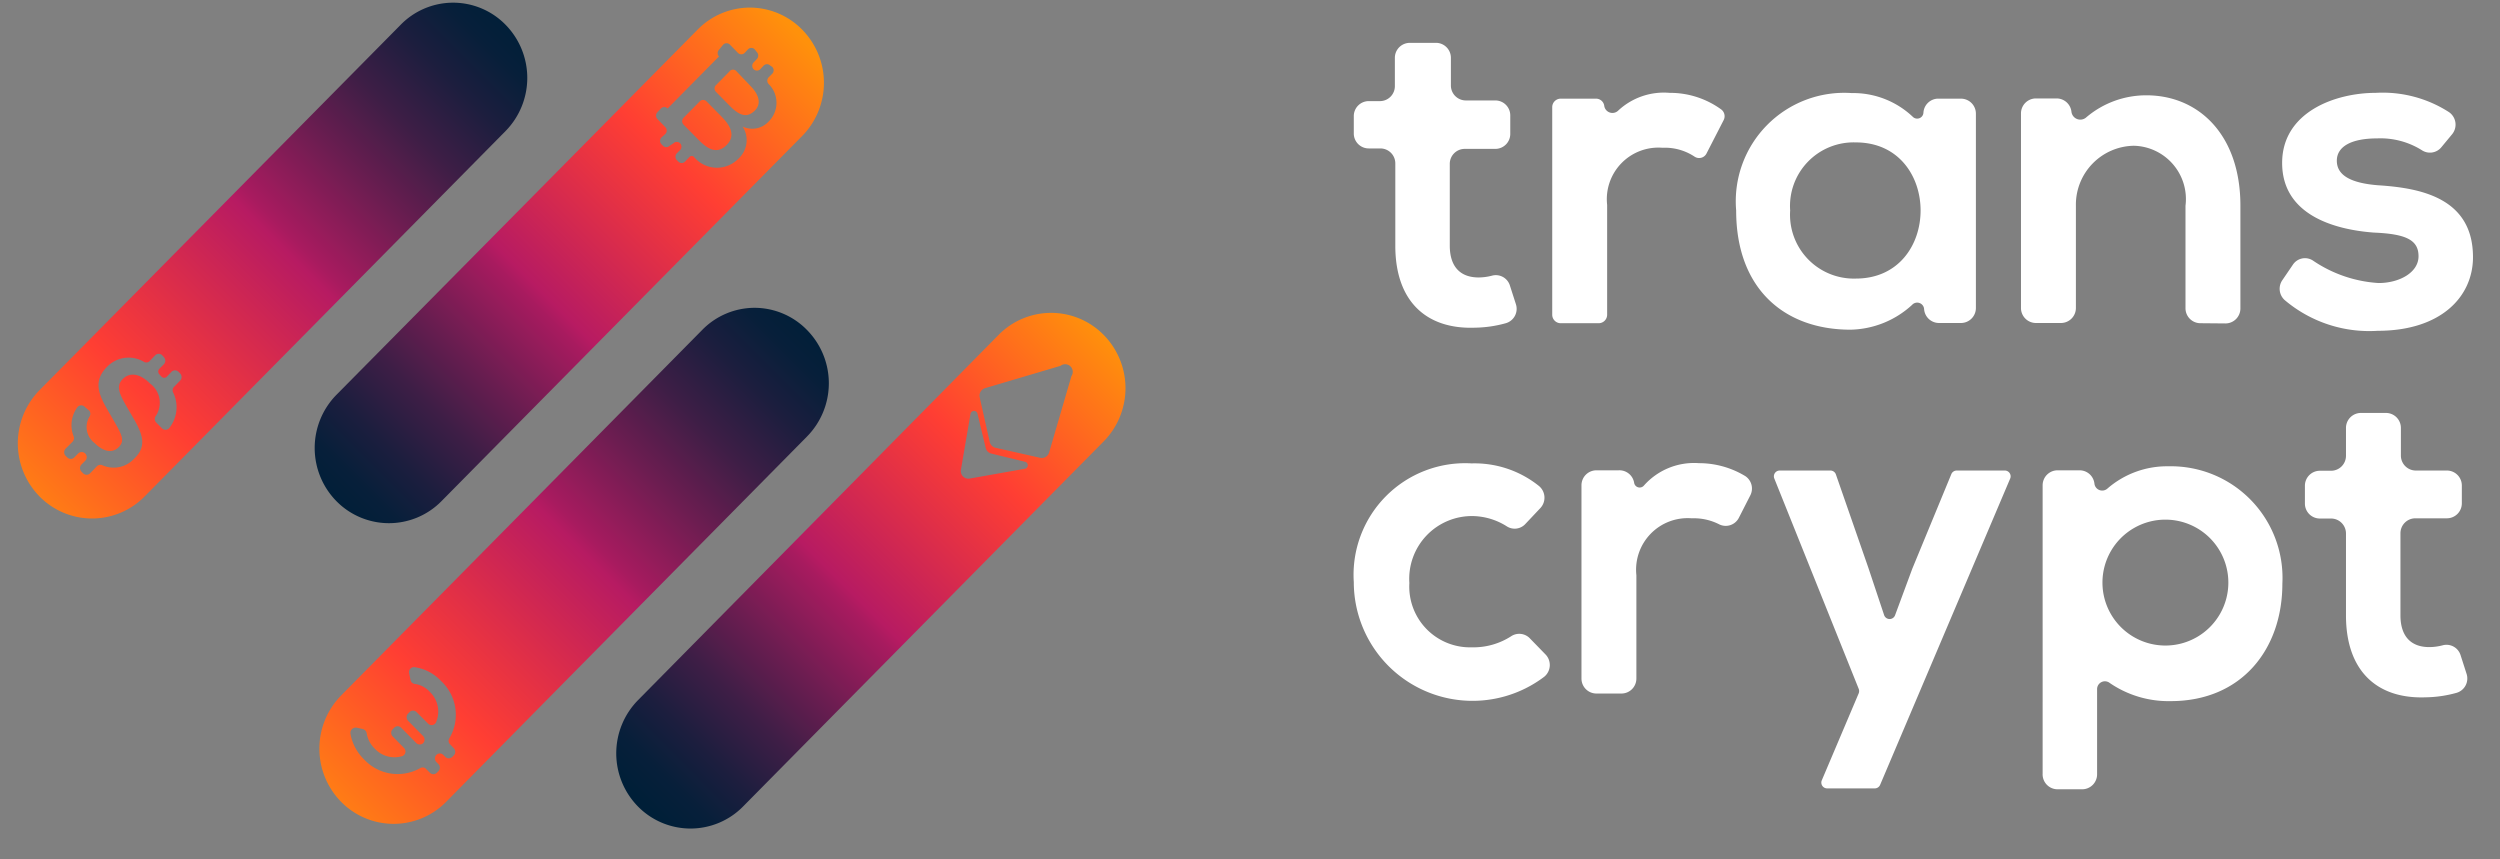 <svg id="Слой_1" data-name="Слой 1" xmlns="http://www.w3.org/2000/svg" xmlns:xlink="http://www.w3.org/1999/xlink" viewBox="0 0 112 38.5"><rect x="0" y="0" width="112" height="38.5" fill="#808080" stroke="none"/><defs><style>.cls-1{fill:#fff}.cls-2{fill:url(#Безымянный_градиент_4)}.cls-3{fill:url(#Безымянный_градиент_2)}.cls-4{fill:url(#Безымянный_градиент_2-2)}.cls-5{fill:url(#Безымянный_градиент_2-3)}.cls-6{fill:url(#Безымянный_градиент_2-4)}.cls-7{fill:url(#Безымянный_градиент_2-5)}</style><linearGradient id="Безымянный_градиент_4" x1="40.88" y1="-90.69" x2="70.35" y2="-90.69" gradientTransform="rotate(-45 187.559 -12.75)" gradientUnits="userSpaceOnUse"><stop offset="0" stop-color="#001f38"/><stop offset=".05" stop-color="#071f3a"/><stop offset=".12" stop-color="#1c1e3e"/><stop offset=".21" stop-color="#3e1e46"/><stop offset=".31" stop-color="#6d1d51"/><stop offset=".43" stop-color="#a81b5f"/><stop offset=".45" stop-color="#b71b62"/><stop offset=".73" stop-color="#ff3e33"/><stop offset="1" stop-color="#ff910b"/></linearGradient><linearGradient id="Безымянный_градиент_2" x1="70.15" y1="-109.97" x2="40.35" y2="-109.97" gradientTransform="rotate(-45 187.559 -12.75)" gradientUnits="userSpaceOnUse"><stop offset="0" stop-color="#ff910b"/><stop offset=".27" stop-color="#ff3e33"/><stop offset=".55" stop-color="#b71b62"/><stop offset=".57" stop-color="#a81b5f"/><stop offset=".69" stop-color="#6d1d51"/><stop offset=".79" stop-color="#3e1e46"/><stop offset=".88" stop-color="#1c1e3e"/><stop offset=".95" stop-color="#071f3a"/><stop offset="1" stop-color="#001f38"/></linearGradient><linearGradient id="Безымянный_градиент_2-2" x1="70.16" y1="-109.86" x2="40.36" y2="-109.86" xlink:href="#Безымянный_градиент_2"/><linearGradient id="Безымянный_градиент_2-3" x1="70.13" y1="-109.91" x2="40.46" y2="-109.91" xlink:href="#Безымянный_градиент_2"/><linearGradient id="Безымянный_градиент_2-4" x1="29.24" y1="-119.47" x2="61.56" y2="-119.47" xlink:href="#Безымянный_градиент_2"/><linearGradient id="Безымянный_градиент_2-5" x1="29.12" y1="-100.25" x2="61.44" y2="-100.25" xlink:href="#Безымянный_градиент_2"/></defs><title>svg</title><path class="cls-1" d="M69.24 29.32a.68.68 0 0 1-.06 1 5.32 5.32 0 0 1-8.53-4.24 5 5 0 0 1 5.28-5.32 4.61 4.61 0 0 1 3 1 .68.68 0 0 1 .08 1l-.67.71a.65.65 0 0 1-.82.12 2.94 2.94 0 0 0-1.52-.47 2.81 2.81 0 0 0-2.86 3A2.72 2.72 0 0 0 65.93 29a3.12 3.12 0 0 0 1.76-.49.66.66 0 0 1 .83.07zm3.97-7.69a.25.25 0 0 0 .44.12 3 3 0 0 1 2.46-1 4 4 0 0 1 2.08.58.67.67 0 0 1 .22.87l-.51 1a.66.66 0 0 1-.9.28 2.5 2.5 0 0 0-1.21-.26 2.31 2.31 0 0 0-2.48 2.55v4.63a.67.67 0 0 1-.66.67h-1.14a.67.67 0 0 1-.66-.67v-8.66a.67.67 0 0 1 .66-.67h1a.67.67 0 0 1 .7.56zm16.85-.2l-5.83 13.73a.26.26 0 0 1-.24.16h-2.13a.26.26 0 0 1-.24-.37l1.65-3.89a.27.27 0 0 0 0-.2l-3.78-9.42a.26.26 0 0 1 .24-.36H82a.26.26 0 0 1 .25.18l1.45 4.17.71 2.13a.26.26 0 0 0 .49 0l.77-2.08 1.75-4.24a.26.26 0 0 1 .24-.16h2.15a.26.26 0 0 1 .25.35zm1.45 13.22V21.74a.67.67 0 0 1 .66-.67h1a.67.67 0 0 1 .66.59.35.35 0 0 0 .58.23 4.07 4.07 0 0 1 2.74-1 5 5 0 0 1 5.1 5.26c0 2.94-1.83 5.26-5 5.26a4.66 4.66 0 0 1-2.73-.81.35.35 0 0 0-.57.27v3.82a.67.67 0 0 1-.66.67h-1.12a.67.67 0 0 1-.66-.71zm8.32-8.55a2.82 2.82 0 1 0-5.64 0 2.82 2.82 0 1 0 5.64 0zm7.73-6.92v1.23a.67.67 0 0 0 .66.67h1.41a.67.67 0 0 1 .66.67v.8a.67.67 0 0 1-.66.67h-1.43a.67.67 0 0 0-.66.67v3.67c0 1 .52 1.43 1.29 1.43a2.41 2.41 0 0 0 .6-.08.66.66 0 0 1 .8.43l.27.84a.67.67 0 0 1-.45.86 5.42 5.42 0 0 1-1.38.2c-2.16.08-3.57-1.16-3.57-3.67V23.9a.67.67 0 0 0-.66-.67h-.52a.67.67 0 0 1-.66-.67v-.8a.67.67 0 0 1 .66-.67h.52a.67.67 0 0 0 .66-.67v-1.25a.67.67 0 0 1 .67-.67h1.13a.67.67 0 0 1 .66.68zM71.87 4.74a.37.37 0 0 0 .63.21 3 3 0 0 1 2.3-.79 3.9 3.9 0 0 1 2.32.75.38.38 0 0 1 .1.47l-.77 1.5a.37.37 0 0 1-.53.14 2.4 2.4 0 0 0-1.44-.4A2.31 2.31 0 0 0 72 9.18v4.92a.38.38 0 0 1-.37.38h-1.72a.38.38 0 0 1-.37-.38V4.8a.38.38 0 0 1 .37-.38h1.59a.37.37 0 0 1 .37.32zm14.92-.32h1.07a.67.67 0 0 1 .66.67v8.71a.67.67 0 0 1-.66.67h-1a.67.67 0 0 1-.66-.62.31.31 0 0 0-.54-.19 4.19 4.19 0 0 1-2.76 1.11c-2.94 0-5.12-1.81-5.12-5.34a4.86 4.86 0 0 1 5.18-5.26 3.88 3.88 0 0 1 2.73 1.06.28.28 0 0 0 .48-.19.67.67 0 0 1 .62-.62zm-6.59 5a2.86 2.86 0 0 0 2.94 3.06c3.87 0 3.87-6.1 0-6.1a2.85 2.85 0 0 0-2.94 3.06zm18.37 5.06a.67.67 0 0 1-.66-.67V9.22a2.39 2.39 0 0 0-2.31-2.69A2.64 2.64 0 0 0 93 9.21v4.59a.67.67 0 0 1-.66.67H91.2a.67.67 0 0 1-.66-.67V5.08a.67.67 0 0 1 .66-.67h.94a.67.67 0 0 1 .66.59.4.4 0 0 0 .65.27 4.14 4.14 0 0 1 2.71-1c2.34 0 4.21 1.77 4.21 4.94v4.61a.67.67 0 0 1-.66.67zm10.8-7.88a.66.66 0 0 1-.87.13 3.49 3.49 0 0 0-2-.53c-1.17 0-1.81.37-1.81 1s.58 1 1.85 1.1c1.87.12 4.25.55 4.25 3.22 0 1.77-1.43 3.3-4.27 3.3a5.86 5.86 0 0 1-4.17-1.38.68.68 0 0 1-.1-.89l.47-.69a.65.65 0 0 1 .91-.18 5.86 5.86 0 0 0 2.93 1c.93 0 1.79-.47 1.79-1.2s-.56-1-2-1.06c-1.87-.14-4.11-.84-4.11-3.12s2.38-3.14 4.19-3.14a5.49 5.49 0 0 1 3.28.86.68.68 0 0 1 .14 1zM65 2.6v1.23a.67.67 0 0 0 .66.67H67a.67.67 0 0 1 .66.67V6a.67.67 0 0 1-.66.67h-1.39a.67.67 0 0 0-.66.67V11c0 1 .52 1.43 1.29 1.43a2.41 2.41 0 0 0 .6-.08.66.66 0 0 1 .8.43l.27.84a.67.67 0 0 1-.45.86 5.42 5.42 0 0 1-1.38.2c-2.16.08-3.57-1.16-3.57-3.67V7.32a.67.67 0 0 0-.66-.67h-.52a.67.67 0 0 1-.68-.65v-.8a.67.67 0 0 1 .66-.67h.52a.67.67 0 0 0 .66-.67V2.59a.67.67 0 0 1 .67-.67h1.14a.67.67 0 0 1 .7.68z"/><path class="cls-2" d="M44.74 15L28.58 31.37a3.4 3.4 0 0 0 0 4.76 3.3 3.3 0 0 0 4.71 0l16.16-16.36a3.4 3.4 0 0 0 0-4.76 3.3 3.3 0 0 0-4.71-.01zm1.18 6l-2.48.44a.34.34 0 0 1-.39-.4l.43-2.51a.16.16 0 0 1 .31 0l.37 1.54a.34.34 0 0 0 .25.25l1.52.37a.16.16 0 0 1-.01.31zM48 16.85l-1 3.42a.34.34 0 0 1-.4.24l-2-.45a.34.34 0 0 1-.26-.26l-.45-2a.35.35 0 0 1 .24-.41l3.38-1a.34.34 0 0 1 .49.46z"/><path class="cls-3" d="M32.68 3.2l-.61.62a.21.21 0 0 0 0 .29l.64.65c.43.43.76.53 1.1.2s.15-.76-.17-1.09L33 3.2a.2.2 0 0 0-.32 0z"/><path class="cls-4" d="M31.35 4.54l-.73.74a.22.22 0 0 0 0 .3l.71.72c.39.39.8.62 1.22.2s.17-.87-.2-1.25l-.7-.71a.21.21 0 0 0-.3 0z"/><path class="cls-5" d="M33.59.34a3.29 3.29 0 0 0-2.35 1L15.07 17.69a3.4 3.4 0 0 0 0 4.76 3.3 3.3 0 0 0 4.71 0L35.94 6.09a3.4 3.4 0 0 0 0-4.76 3.29 3.29 0 0 0-2.35-.99zm.32 2a.22.22 0 0 1 0 .3l-.15.16a.22.22 0 0 0 0 .3.21.21 0 0 0 .3 0l.15-.16a.21.21 0 0 1 .3 0l.09.06a.22.22 0 0 1 0 .3l-.17.17a.22.22 0 0 0 0 .29 1.18 1.18 0 0 1 0 1.69 1 1 0 0 1-1.16.22 1.12 1.12 0 0 1-.18 1.43 1.34 1.34 0 0 1-2-.07.14.14 0 0 0-.2 0l-.2.21a.21.21 0 0 1-.3 0l-.07-.07a.22.22 0 0 1 0-.3l.15-.15a.22.22 0 0 0 0-.3.21.21 0 0 0-.3 0l-.17.11a.21.21 0 0 1-.3 0l-.07-.07a.22.22 0 0 1 0-.3l.18-.16a.22.22 0 0 0 0-.3l-.36-.37a.22.22 0 0 1 0-.3l.16-.17a.21.21 0 0 1 .3 0l2.3-2.33a.22.22 0 0 1 0-.3L32.4 2a.21.21 0 0 1 .3 0l.36.37a.21.21 0 0 0 .3 0l.15-.16a.21.21 0 0 1 .3 0z"/><path class="cls-6" d="M20.29.12a3.29 3.29 0 0 0-2.35 1L1.77 17.48a3.4 3.4 0 0 0 0 4.76 3.3 3.3 0 0 0 4.71 0L22.65 5.87a3.4 3.4 0 0 0 0-4.76 3.29 3.29 0 0 0-2.36-.99zM7.34 16a.23.23 0 0 1 0 .32l-.2.2a.18.18 0 0 0 0 .25l.09.1a.17.17 0 0 0 .25 0l.2-.21a.22.22 0 0 1 .32 0l.07.07a.23.23 0 0 1 0 .32l-.3.31a.23.23 0 0 0 0 .25 1.5 1.5 0 0 1-.19 1.57.22.22 0 0 1-.33 0l-.26-.26a.23.23 0 0 1 0-.3 1.07 1.07 0 0 0-.27-1.44c-.45-.45-.91-.52-1.23-.19s-.12.7.24 1.32c.52.9 1 1.57.27 2.25a1.25 1.25 0 0 1-1.42.28.22.22 0 0 0-.24.05l-.3.31a.22.22 0 0 1-.32 0l-.07-.07a.23.23 0 0 1 0-.32l.17-.17a.23.23 0 0 0 0-.32.22.22 0 0 0-.32 0l-.17.17a.22.22 0 0 1-.32 0l-.07-.07a.23.23 0 0 1 0-.32l.31-.31a.23.23 0 0 0 .05-.24 1.35 1.35 0 0 1 .17-1.31.22.22 0 0 1 .34 0l.19.16a.23.23 0 0 1 0 .28.9.9 0 0 0 .24 1.17c.4.4.81.47 1.09.17s.13-.55-.34-1.36-.92-1.49-.2-2.22a1.34 1.34 0 0 1 1.64-.24.22.22 0 0 0 .25 0l.27-.28a.22.22 0 0 1 .32 0z"/><path class="cls-7" d="M33.8 13.79a3.29 3.29 0 0 0-2.35 1L15.28 31.16a3.4 3.4 0 0 0 0 4.76 3.3 3.3 0 0 0 4.71 0l16.17-16.37a3.4 3.4 0 0 0 0-4.76 3.29 3.29 0 0 0-2.36-1zM20.14 33.06a.22.22 0 0 0 0 .26l.19.2a.23.23 0 0 1 0 .32l-.07.07a.22.22 0 0 1-.31 0l-.09-.09a.22.22 0 0 0-.31 0 .23.23 0 0 0 0 .32l.09.09a.23.23 0 0 1 0 .32l-.07.07a.22.22 0 0 1-.31 0l-.2-.2a.22.22 0 0 0-.25 0 2.05 2.05 0 0 1-2.5-.4 2.12 2.12 0 0 1-.61-1.15.24.24 0 0 1 .28-.27l.27.06a.24.24 0 0 1 .18.2 1.23 1.23 0 0 0 .36.68 1.2 1.2 0 0 0 1.21.34.22.22 0 0 0 .1-.37l-.51-.52a.23.23 0 0 1 0-.32l.07-.07a.22.22 0 0 1 .31 0l.68.69a.22.22 0 0 0 .31 0 .23.23 0 0 0 0-.31l-.68-.69a.23.23 0 0 1 0-.32l.07-.07a.22.22 0 0 1 .31 0l.52.52a.22.22 0 0 0 .37-.1 1.22 1.22 0 0 0-.29-1.32 1.12 1.12 0 0 0-.68-.36.22.22 0 0 1-.19-.18l-.06-.3a.22.22 0 0 1 .24-.27 2 2 0 0 1 1.19.62 2.06 2.06 0 0 1 .38 2.55z"/></svg>
